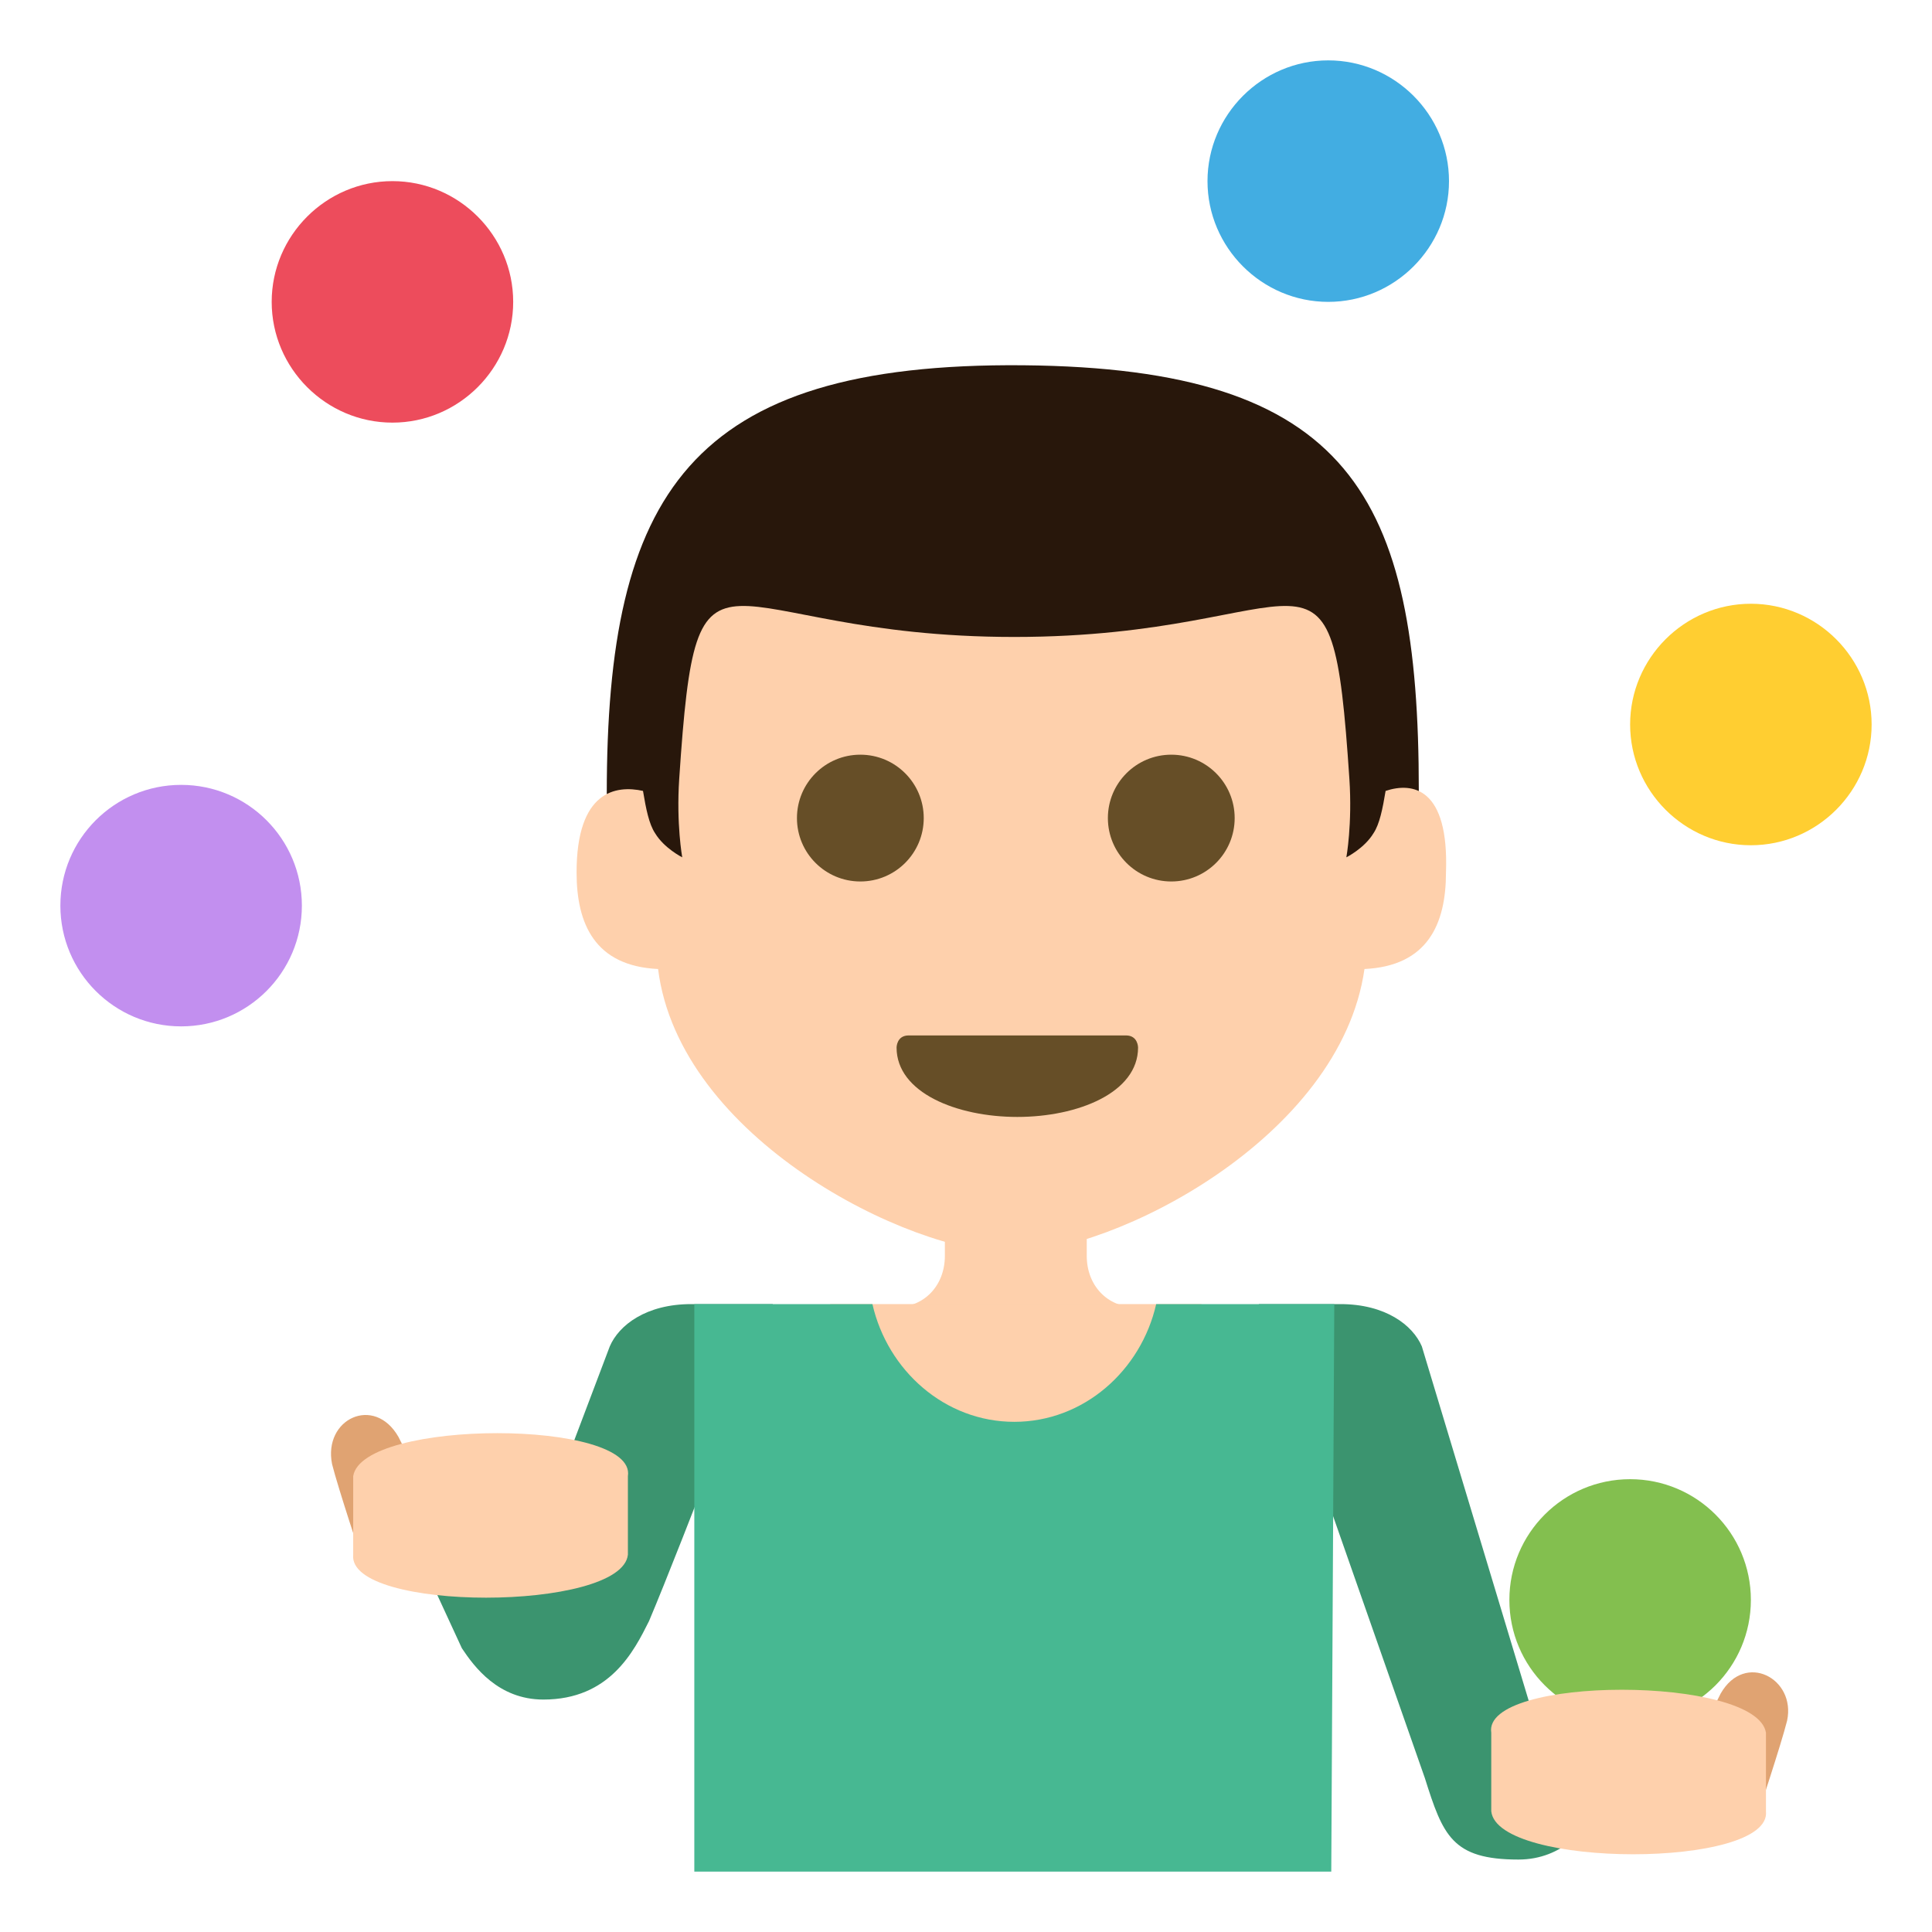 <svg xmlns="http://www.w3.org/2000/svg" viewBox="0 0 64 64" enable-background="new 0 0 64 64"><path d="m48 6c0 2.2-1.8 4-4 4-2.2 0-4-1.8-4-4 0-2.2 1.8-4 4-4 2.2 0 4 1.8 4 4" fill="#42ade2"/><circle cx="6" cy="30" r="4" fill="#c28fef"/><path d="m17 10c0 2.2-1.8 4-4 4-2.2 0-4-1.8-4-4 0-2.2 1.8-4 4-4 2.2 0 4 1.8 4 4" fill="#ed4c5c"/><path d="m62 24c0 2.2-1.8 4-4 4-2.2 0-4-1.8-4-4 0-2.2 1.8-4 4-4 2.2 0 4 1.8 4 4" fill="#ffce31"/><circle cx="54" cy="53" r="4" fill="#83bf4f"/><path d="m57 56.1l-1.3 2.6 2.5 1.5c0 0 .8-2.4 1-3.2.3-1.4-1.4-2.3-2.2-.9" fill="#e0a372"/><g fill="#3b946f"><path d="m18 56.3c2.2 0 3-1.6 3.5-2.6 1.1-2.6 4.1-10.5 4.1-10.5h-2.7c-1.5 0-2.4.7-2.7 1.4l-2.8 7.4h-3.3l1.2 2.6c.4.6 1.2 1.7 2.7 1.7"/><path d="m50.3 61.6c-2.2 0-2.5-.8-3.1-2.7l-5.5-15.7h2.7c1.5 0 2.4.7 2.7 1.4l3.8 12.6h3.3l-1.2 2.7c-.4.6-1.2 1.7-2.7 1.7"/></g><path d="m13.2 47.6l1.3 2.6-2.5 1.5c0 0-.8-2.4-1-3.2-.3-1.5 1.4-2.3 2.2-.9" fill="#e0a372"/><g fill="#fed0ac"><path d="m11.7 51.5v-2.6c.3-1.9 9.4-1.9 9.1 0v2.6c-.2 1.9-9.3 1.9-9.1 0"/><path d="m58.5 60v-2.6c-.3-1.9-9.4-1.9-9.1 0v2.6c.2 1.9 9.3 1.9 9.1 0"/><path d="m36 41.6v-1.7h-4.7v1.7c0 1-.7 1.7-1.6 1.7h7.9c-.9 0-1.6-.7-1.6-1.7"/><path d="m27.5 43.2h12.3v7.1h-12.3z"/></g><path d="m44.2 43.2h-5.9c-.5 2.2-2.4 3.9-4.7 3.9-2.3 0-4.2-1.7-4.7-3.9h-5.9v18.8h21.1l.1-18.8" fill="#47b892"/><path d="m20.1 26.3l1.4 2.6h24.4l1.1-2.7c0-9.8-2.3-14-13.1-14.1-11.1-.1-13.8 4.3-13.8 14.2" fill="#28170b"/><path d="m45.9 26.2c-.1.6-.2 1.1-.4 1.4-.3.5-.9.8-.9.8s.2-1.1.1-2.6c-.6-9-1.1-4.7-11.1-4.7-10 0-10.5-4.3-11.1 4.7-.1 1.5.1 2.6.1 2.6s-.6-.3-.9-.8c-.2-.3-.3-.8-.4-1.4-.9-.2-2.2 0-2.2 2.7 0 1.7.6 3.1 2.7 3.2.7 5.6 8.3 9.4 11.7 9.4s10.9-3.8 11.7-9.4c2.1-.1 2.7-1.5 2.7-3.2.1-2.8-1.1-3-2-2.7" fill="#fed0ac"/><g fill="#664e27"><circle cx="28.5" cy="27.1" r="2.1"/><circle cx="38.8" cy="27.1" r="2.1"/><path d="m37.7 34.7c0 1.5-2 2.3-4 2.3-2 0-4-.8-4-2.3 0 0 0-.4.4-.4 1.8 0 5.4 0 7.2 0 .4 0 .4.4.4.4"/></g></svg>